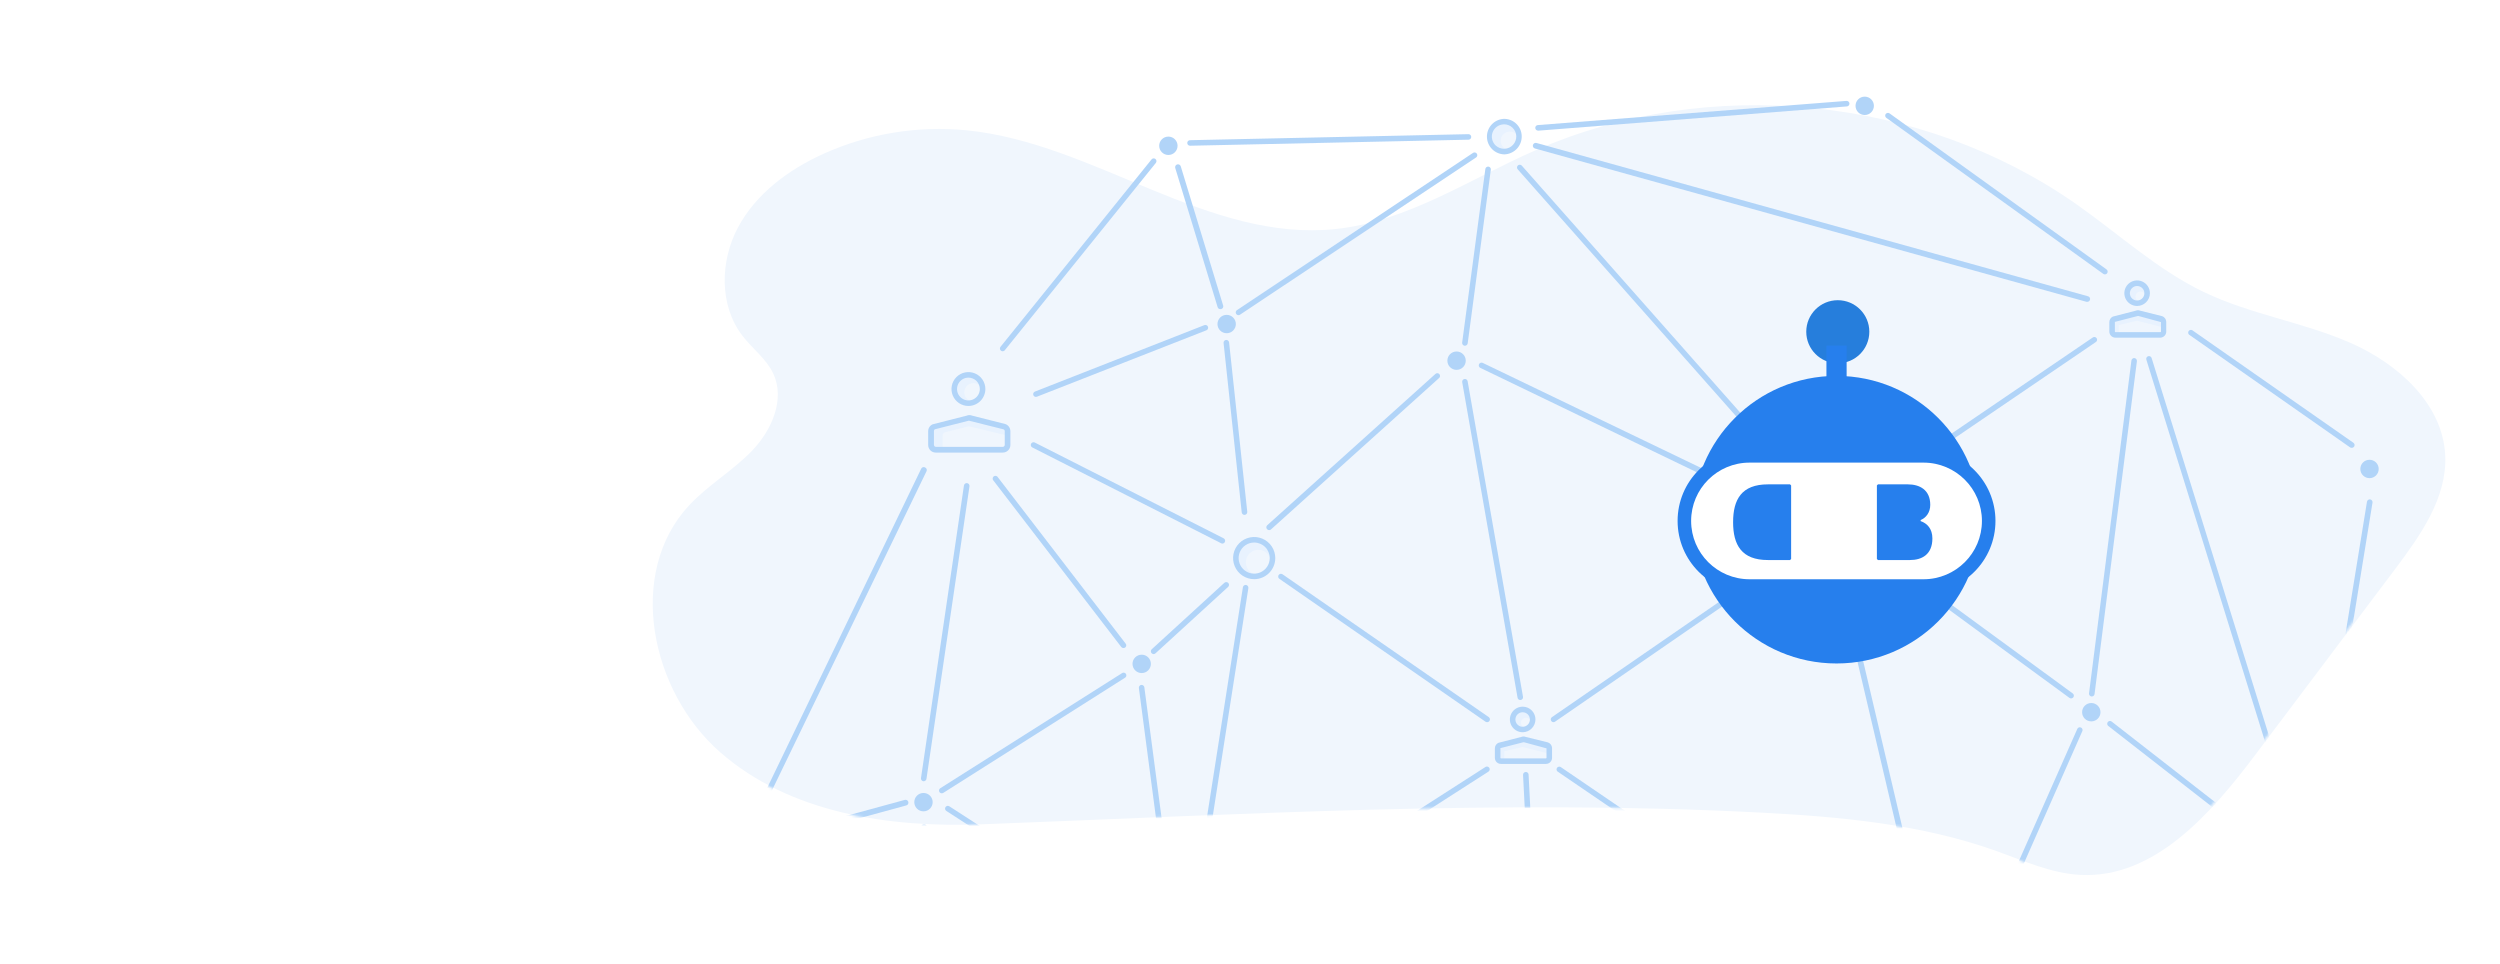 <?xml version="1.0" encoding="UTF-8"?>
<svg width="991px" height="382px" viewBox="0 0 991 382" version="1.1" xmlns="http://www.w3.org/2000/svg" xmlns:xlink="http://www.w3.org/1999/xlink">
    <!-- Generator: Sketch 55.2 (78181) - https://sketchapp.com -->
    <title>Group 2</title>
    <desc>Created with Sketch.</desc>
    <defs>
        <path d="M35.75,240.71 C35.89,262.25 45.99,284.78 62.5,299.21 C90.14,323.36 129.41,329.15 166.09,327.76 C268.68,323.88 371.53,317.76 474.91,323.11 C506.54,324.75 538.53,327.67 568.35,338.33 C579.28,342.24 590.11,347.22 601.7,347.81 C631.03,349.3 653.58,323.4 671.24,299.93 L715.81,240.71 L768,240.5 L769,0.5 L1,0.5 L0,240.5 L35.75,240.71 Z" id="path-1"></path>
    </defs>
    <g id="Page-1" stroke="none" stroke-width="1" fill="none" fill-rule="evenodd">
        <g id="Group-2" transform="translate(0, -1)">
            <g id="Splash">
                <rect id="Rectangle" fill="#FFFFFF" fill-rule="nonzero" x="0" y="1" width="991" height="382"></rect>
                <g id="Group" transform="translate(222, 0)">
                    <path d="M167.09,327.761 C130.41,329.151 91.14,323.361 63.5,299.211 C35.86,275.061 26.16,228.211 51.16,201.321 C58.73,193.191 68.63,187.531 76.29,179.481 C83.95,171.431 89.23,159.331 84.59,149.231 C81.87,143.311 76.3,139.281 72.32,134.121 C63.07,122.121 63.4,104.571 70.51,91.211 C77.62,77.851 90.46,68.321 104.23,62.051 C122.096,53.965 141.775,50.727 161.29,52.661 C212,57.771 256.94,97.191 307.57,91.771 C335.86,88.771 360.5,72.031 386.57,60.621 C455.38,30.471 539.65,38.881 601.15,82.001 C617.88,93.741 633.15,107.891 651.54,116.741 C669.93,125.591 690.86,128.681 709.68,136.901 C728.5,145.121 746.37,161.081 747.29,181.591 C748.03,198.341 737.46,213.241 727.38,226.641 L672.24,299.891 C654.58,323.401 632,349.301 602.7,347.811 C591.11,347.221 580.28,342.241 569.35,338.331 C539.52,327.671 507.54,324.751 475.91,323.111 C372.53,317.751 269.68,323.881 167.09,327.761 Z" id="Path" fill="#F0F6FD" fill-rule="nonzero"></path>
                    <g id="Clipped">
                        <mask id="mask-2" fill="white">
                            <use xlink:href="#path-1"></use>
                        </mask>
                        <g id="Path"></g>
                        <g id="Group" mask="url(#mask-2)" fill-rule="nonzero">
                            <g transform="translate(71, 39)">
                                <path d="M303.21,22.095 C306.494,22.095 309.157,19.432 309.157,16.148 C309.157,12.864 306.494,10.201 303.21,10.201 C299.926,10.201 297.263,12.864 297.263,16.148 C297.263,19.432 299.926,22.095 303.21,22.095 Z" id="Path" fill="#E8F2FE"></path>
                                <path d="M622.84,314.645 C626.125,314.645 628.787,311.983 628.787,308.699 C628.787,305.414 626.125,302.752 622.84,302.752 C619.556,302.752 616.894,305.414 616.894,308.699 C616.894,311.983 619.556,314.645 622.84,314.645 Z" id="Path" fill="#256FC7"></path>
                                <path d="M204.157,190.49 C208.168,190.49 211.42,187.238 211.42,183.226 C211.42,179.215 208.168,175.963 204.157,175.963 C200.145,175.963 196.893,179.215 196.893,183.226 C196.893,187.238 200.145,190.49 204.157,190.49 Z" id="Path" fill="#E8F2FE"></path>
                                <path d="M90.884,121.829 C93.986,121.829 96.501,119.314 96.501,116.211 C96.501,113.109 93.986,110.594 90.884,110.594 C87.781,110.594 85.266,113.109 85.266,116.211 C85.266,119.314 87.781,121.829 90.884,121.829 Z" id="Path" fill="#E8F2FE"></path>
                                <path d="M91.981,127.818 C91.488,127.62 90.938,127.62 90.445,127.818 L77.279,131.176 C76.94,131.321 76.652,131.563 76.449,131.871 C76.246,132.18 76.138,132.54 76.138,132.909 L76.138,138.417 C76.144,138.919 76.347,139.399 76.705,139.753 C77.062,140.106 77.544,140.304 78.047,140.304 L104.467,140.304 C104.97,140.304 105.452,140.106 105.809,139.753 C106.167,139.399 106.37,138.919 106.376,138.417 L106.376,132.909 C106.371,132.542 106.26,132.183 106.058,131.876 C105.856,131.569 105.571,131.326 105.235,131.176 L91.981,127.818 Z" id="Path" fill="#E8F2FE"></path>
                                <path d="M554.157,82.197 C556.35,82.197 558.129,80.419 558.129,78.226 C558.129,76.032 556.35,74.254 554.157,74.254 C551.963,74.254 550.185,76.032 550.185,78.226 C550.185,80.419 551.963,82.197 554.157,82.197 Z" id="Path" fill="#E8F2FE"></path>
                                <path d="M555.013,86.191 C554.674,86.059 554.298,86.059 553.959,86.191 L545.006,88.385 C544.781,88.49 544.591,88.658 544.459,88.868 C544.327,89.078 544.258,89.322 544.26,89.57 L544.26,93.323 C544.257,93.494 544.289,93.665 544.352,93.825 C544.416,93.984 544.511,94.13 544.632,94.252 C544.752,94.375 544.896,94.472 545.054,94.539 C545.213,94.605 545.383,94.639 545.555,94.639 L563.417,94.639 C563.589,94.639 563.759,94.605 563.918,94.539 C564.076,94.472 564.22,94.375 564.34,94.252 C564.461,94.13 564.556,93.984 564.619,93.825 C564.683,93.665 564.715,93.494 564.712,93.323 L564.712,89.68 C564.715,89.429 564.644,89.182 564.507,88.971 C564.37,88.76 564.174,88.595 563.944,88.495 L555.013,86.191 Z" id="Path" fill="#E8F2FE"></path>
                                <path d="M310.583,251.164 C312.777,251.164 314.555,249.386 314.555,247.192 C314.555,244.999 312.777,243.221 310.583,243.221 C308.39,243.221 306.611,244.999 306.611,247.192 C306.611,249.386 308.39,251.164 310.583,251.164 Z" id="Path" fill="#E8F2FE"></path>
                                <path d="M311.439,255.158 C311.1,255.026 310.724,255.026 310.386,255.158 L301.433,257.462 C301.208,257.567 301.018,257.735 300.885,257.945 C300.753,258.155 300.684,258.399 300.686,258.647 L300.686,262.399 C300.684,262.571 300.715,262.742 300.779,262.901 C300.842,263.061 300.937,263.206 301.058,263.329 C301.178,263.451 301.322,263.549 301.481,263.615 C301.639,263.682 301.809,263.716 301.981,263.716 L319.843,263.716 C320.015,263.716 320.185,263.682 320.344,263.615 C320.502,263.549 320.646,263.451 320.767,263.329 C320.887,263.206 320.982,263.061 321.046,262.901 C321.109,262.742 321.141,262.571 321.138,262.399 L321.138,258.647 C321.141,258.395 321.07,258.149 320.933,257.938 C320.797,257.727 320.601,257.561 320.37,257.462 L311.439,255.158 Z" id="Path" fill="#E8F2FE"></path>
                                <path d="M305.514,21.457 C307.526,21.457 309.157,19.826 309.157,17.814 C309.157,15.803 307.526,14.172 305.514,14.172 C303.502,14.172 301.871,15.803 301.871,17.814 C301.871,19.826 303.502,21.457 305.514,21.457 Z" id="Path" fill="#F0F6FD"></path>
                                <path d="M624.486,314.668 C626.497,314.668 628.128,313.037 628.128,311.025 C628.128,309.014 626.497,307.383 624.486,307.383 C622.474,307.383 620.843,309.014 620.843,311.025 C620.843,313.037 622.474,314.668 624.486,314.668 Z" id="Path" fill="#267EDC"></path>
                                <path d="M205.802,189.852 C208.541,189.852 210.762,187.632 210.762,184.893 C210.762,182.154 208.541,179.934 205.802,179.934 C203.063,179.934 200.843,182.154 200.843,184.893 C200.843,187.632 203.063,189.852 205.802,189.852 Z" id="Path" fill="#F0F6FD"></path>
                                <path d="M92.881,121.168 C94.892,121.168 96.523,119.537 96.523,117.525 C96.523,115.514 94.892,113.883 92.881,113.883 C90.869,113.883 89.238,115.514 89.238,117.525 C89.238,119.537 90.869,121.168 92.881,121.168 Z" id="Path" fill="#F0F6FD"></path>
                                <path d="M91.059,130.977 L81.514,133.368 C81.26,133.482 81.044,133.667 80.892,133.901 C80.74,134.134 80.659,134.407 80.658,134.685 L80.658,138.854 C80.655,139.045 80.691,139.235 80.762,139.412 C80.834,139.589 80.941,139.75 81.076,139.885 C81.211,140.02 81.372,140.127 81.549,140.198 C81.726,140.27 81.915,140.306 82.106,140.303 L104.972,140.303 C105.356,140.303 105.724,140.15 105.996,139.878 C106.267,139.607 106.42,139.238 106.42,138.854 L106.42,134.685 L91.059,130.977 Z" id="Path" fill="#F0F6FD"></path>
                                <path d="M555.473,81.516 C556.564,81.516 557.448,80.632 557.448,79.541 C557.448,78.451 556.564,77.566 555.473,77.566 C554.382,77.566 553.498,78.451 553.498,79.541 C553.498,80.632 554.382,81.516 555.473,81.516 Z" id="Path" fill="#F0F6FD"></path>
                                <path d="M554.091,89.131 L546.893,90.821 L546.893,93.893 C546.931,94.149 547.066,94.38 547.271,94.54 C547.475,94.699 547.732,94.774 547.99,94.748 L563.351,94.748 C563.609,94.774 563.866,94.699 564.07,94.54 C564.275,94.38 564.41,94.149 564.448,93.893 L563.636,91.545 L554.091,89.131 Z" id="Path" fill="#F0F6FD"></path>
                                <path d="M311.899,250.483 C312.99,250.483 313.874,249.599 313.874,248.508 C313.874,247.417 312.99,246.533 311.899,246.533 C310.809,246.533 309.925,247.417 309.925,248.508 C309.925,249.599 310.809,250.483 311.899,250.483 Z" id="Path" fill="#F0F6FD"></path>
                                <path d="M310.517,258.096 L303.32,259.785 L303.32,262.857 C303.358,263.114 303.493,263.345 303.697,263.505 C303.901,263.664 304.159,263.739 304.417,263.713 L319.777,263.713 C320.035,263.739 320.293,263.664 320.497,263.505 C320.701,263.345 320.836,263.114 320.874,262.857 L320.063,260.51 L310.517,258.096 Z" id="Path" fill="#F0F6FD"></path>
                                <path d="M303.21,23.192 C301.408,23.127 299.699,22.373 298.436,21.086 C297.173,19.799 296.451,18.076 296.42,16.273 C296.39,14.47 297.051,12.724 298.27,11.394 C299.488,10.064 301.17,9.252 302.969,9.126 C303.894,9.085 304.817,9.231 305.684,9.556 C306.551,9.88 307.344,10.375 308.016,11.013 C308.69,11.645 309.231,12.406 309.608,13.25 C309.984,14.094 310.189,15.004 310.21,15.928 C310.258,17.79 309.571,19.595 308.298,20.954 C307.025,22.314 305.268,23.117 303.408,23.192 L303.21,23.192 Z M303.21,11.298 L303.056,11.298 C302.098,11.33 301.171,11.645 300.392,12.203 C299.613,12.761 299.016,13.537 298.678,14.434 C298.34,15.332 298.275,16.308 298.492,17.242 C298.709,18.176 299.198,19.024 299.897,19.681 C300.839,20.547 302.083,21.012 303.364,20.975 C304,20.955 304.627,20.809 305.207,20.545 C305.787,20.281 306.309,19.906 306.743,19.439 C307.616,18.499 308.088,17.255 308.06,15.972 C308.014,14.715 307.484,13.523 306.58,12.648 C305.676,11.773 304.468,11.281 303.21,11.276 L303.21,11.298 Z" id="Shape" fill="#B1D4F8"></path>
                                <path d="M622.84,315.744 C621.038,315.68 619.329,314.926 618.066,313.639 C616.803,312.352 616.082,310.629 616.051,308.826 C616.02,307.023 616.681,305.276 617.9,303.947 C619.118,302.617 620.8,301.805 622.599,301.679 C623.524,301.638 624.447,301.784 625.314,302.108 C626.182,302.433 626.975,302.928 627.646,303.566 C628.318,304.2 628.858,304.96 629.234,305.804 C629.611,306.648 629.817,307.557 629.84,308.481 C629.888,310.343 629.201,312.148 627.928,313.507 C626.655,314.866 624.898,315.67 623.038,315.744 L622.84,315.744 Z M622.84,303.873 L622.665,303.873 C621.316,303.896 620.032,304.451 619.091,305.416 C618.15,306.382 617.628,307.68 617.64,309.029 C617.651,310.377 618.195,311.666 619.153,312.616 C620.11,313.565 621.404,314.098 622.752,314.098 C624.101,314.098 625.395,313.565 626.352,312.616 C627.31,311.666 627.854,310.377 627.865,309.029 C627.877,307.68 627.355,306.382 626.414,305.416 C625.473,304.451 624.188,303.896 622.84,303.873 L622.84,303.873 Z" id="Shape" fill="#2665B0"></path>
                                <path d="M204.157,191.586 C202.503,191.586 200.887,191.096 199.512,190.177 C198.137,189.259 197.066,187.953 196.433,186.425 C195.8,184.897 195.634,183.216 195.957,181.595 C196.28,179.973 197.076,178.483 198.245,177.314 C199.414,176.145 200.904,175.348 202.526,175.026 C204.148,174.703 205.829,174.869 207.356,175.502 C208.884,176.134 210.19,177.206 211.108,178.581 C212.027,179.956 212.517,181.572 212.517,183.226 C212.517,185.443 211.637,187.57 210.069,189.137 C208.501,190.705 206.374,191.586 204.157,191.586 L204.157,191.586 Z M204.157,177.06 C202.937,177.06 201.745,177.421 200.731,178.099 C199.717,178.776 198.927,179.739 198.46,180.866 C197.993,181.993 197.871,183.233 198.109,184.429 C198.347,185.625 198.934,186.724 199.797,187.586 C200.659,188.448 201.758,189.035 202.954,189.273 C204.15,189.511 205.39,189.389 206.517,188.923 C207.643,188.456 208.606,187.665 209.284,186.651 C209.961,185.637 210.323,184.445 210.323,183.226 C210.323,181.59 209.673,180.022 208.517,178.866 C207.361,177.709 205.792,177.06 204.157,177.06 L204.157,177.06 Z" id="Shape" fill="#B1D4F8"></path>
                                <path d="M90.884,122.926 C89.556,122.926 88.258,122.532 87.153,121.794 C86.049,121.056 85.189,120.007 84.68,118.78 C84.172,117.553 84.039,116.203 84.298,114.901 C84.557,113.598 85.197,112.402 86.136,111.463 C87.075,110.524 88.271,109.884 89.574,109.625 C90.876,109.366 92.227,109.499 93.454,110.007 C94.681,110.515 95.729,111.376 96.467,112.48 C97.205,113.585 97.599,114.883 97.599,116.211 C97.593,117.99 96.884,119.694 95.626,120.952 C94.368,122.21 92.663,122.92 90.884,122.926 L90.884,122.926 Z M90.884,111.69 C89.99,111.69 89.116,111.956 88.373,112.452 C87.629,112.949 87.05,113.655 86.708,114.481 C86.366,115.307 86.276,116.216 86.45,117.093 C86.625,117.97 87.055,118.775 87.688,119.407 C88.32,120.039 89.125,120.47 90.002,120.644 C90.879,120.819 91.788,120.729 92.614,120.387 C93.44,120.045 94.146,119.466 94.642,118.722 C95.139,117.979 95.404,117.105 95.404,116.211 C95.404,115.012 94.928,113.862 94.08,113.014 C93.233,112.167 92.083,111.69 90.884,111.69 L90.884,111.69 Z" id="Shape" fill="#B1D4F8"></path>
                                <path d="M104.467,141.402 L77.937,141.402 C77.544,141.405 77.153,141.33 76.789,141.182 C76.424,141.033 76.092,140.814 75.813,140.536 C75.534,140.259 75.312,139.929 75.16,139.565 C75.009,139.202 74.931,138.812 74.931,138.418 L74.931,132.91 C74.929,132.33 75.099,131.762 75.419,131.277 C75.739,130.793 76.196,130.415 76.731,130.189 L90.182,126.766 C90.529,126.619 90.902,126.543 91.279,126.543 C91.656,126.543 92.029,126.619 92.376,126.766 L105.542,130.102 C106.116,130.311 106.611,130.689 106.964,131.187 C107.317,131.685 107.51,132.278 107.517,132.888 L107.517,138.396 C107.517,138.795 107.438,139.189 107.284,139.557 C107.131,139.925 106.905,140.258 106.621,140.538 C106.338,140.817 106.001,141.038 105.631,141.186 C105.261,141.335 104.866,141.408 104.467,141.402 L104.467,141.402 Z M91.301,128.763 C91.2,128.74 91.095,128.74 90.994,128.763 L77.521,132.186 C77.425,132.268 77.349,132.369 77.296,132.482 C77.243,132.596 77.215,132.719 77.213,132.844 L77.213,138.352 C77.219,138.564 77.307,138.765 77.459,138.912 C77.61,139.06 77.814,139.142 78.025,139.142 L104.467,139.142 C104.679,139.142 104.882,139.06 105.034,138.912 C105.185,138.765 105.273,138.564 105.279,138.352 L105.279,132.91 C105.276,132.756 105.228,132.606 105.143,132.478 C105.057,132.35 104.937,132.249 104.796,132.186 L91.63,128.895 L91.455,128.895 C91.409,128.845 91.357,128.801 91.301,128.763 L91.301,128.763 Z" id="Shape" fill="#B1D4F8"></path>
                                <path d="M554.157,83.294 C553.154,83.294 552.174,82.997 551.341,82.44 C550.507,81.883 549.857,81.091 549.474,80.165 C549.09,79.239 548.99,78.22 549.185,77.236 C549.381,76.253 549.864,75.35 550.573,74.641 C551.281,73.932 552.185,73.449 553.168,73.254 C554.151,73.058 555.17,73.158 556.097,73.542 C557.023,73.926 557.815,74.575 558.372,75.409 C558.929,76.243 559.226,77.223 559.226,78.225 C559.22,79.568 558.684,80.854 557.735,81.803 C556.785,82.753 555.499,83.288 554.157,83.294 L554.157,83.294 Z M554.157,75.373 C553.587,75.373 553.031,75.542 552.558,75.859 C552.084,76.175 551.716,76.626 551.499,77.152 C551.282,77.679 551.226,78.258 551.339,78.816 C551.452,79.374 551.728,79.886 552.132,80.288 C552.536,80.689 553.051,80.961 553.61,81.069 C554.169,81.178 554.747,81.118 555.272,80.897 C555.797,80.676 556.244,80.304 556.558,79.828 C556.871,79.353 557.036,78.795 557.031,78.225 C557.026,77.467 556.72,76.741 556.182,76.207 C555.643,75.672 554.915,75.373 554.157,75.373 L554.157,75.373 Z" id="Shape" fill="#B1D4F8"></path>
                                <path d="M563.417,95.847 L545.533,95.847 C545.217,95.847 544.904,95.785 544.612,95.663 C544.321,95.541 544.056,95.363 543.834,95.139 C543.611,94.914 543.436,94.648 543.317,94.355 C543.198,94.063 543.138,93.749 543.141,93.433 L543.141,89.681 C543.141,89.219 543.273,88.767 543.522,88.378 C543.771,87.989 544.126,87.68 544.545,87.487 L553.674,85.139 C554.202,84.925 554.792,84.925 555.32,85.139 L564.097,87.333 C564.552,87.498 564.947,87.795 565.232,88.186 C565.518,88.577 565.68,89.044 565.699,89.527 L565.699,93.28 C565.72,93.599 565.677,93.918 565.573,94.221 C565.469,94.523 565.307,94.801 565.094,95.04 C564.882,95.279 564.624,95.473 564.337,95.612 C564.049,95.75 563.736,95.83 563.417,95.847 L563.417,95.847 Z M545.335,89.549 C545.335,89.549 545.335,89.549 545.335,89.681 L545.335,93.433 C545.335,93.488 545.355,93.541 545.392,93.581 C545.428,93.622 545.478,93.647 545.533,93.653 L563.395,93.653 C563.451,93.648 563.504,93.623 563.544,93.583 C563.585,93.543 563.609,93.49 563.614,93.433 L563.614,89.681 L554.705,87.267 L554.53,87.267 L554.398,87.267 L545.269,89.615 L545.335,89.549 Z" id="Shape" fill="#B1D4F8"></path>
                                <path d="M310.583,252.261 C309.581,252.261 308.601,251.964 307.767,251.407 C306.933,250.85 306.284,250.058 305.9,249.132 C305.516,248.206 305.416,247.186 305.612,246.203 C305.807,245.22 306.29,244.317 306.999,243.608 C307.708,242.899 308.611,242.416 309.594,242.22 C310.577,242.025 311.597,242.125 312.523,242.509 C313.449,242.893 314.241,243.542 314.798,244.376 C315.355,245.209 315.652,246.189 315.652,247.192 C315.646,248.535 315.11,249.821 314.161,250.77 C313.212,251.719 311.926,252.255 310.583,252.261 Z M310.583,244.339 C310.014,244.339 309.457,244.509 308.984,244.825 C308.511,245.142 308.142,245.592 307.925,246.119 C307.708,246.646 307.653,247.225 307.765,247.783 C307.878,248.341 308.154,248.853 308.558,249.254 C308.963,249.656 309.477,249.928 310.036,250.036 C310.595,250.144 311.174,250.084 311.698,249.863 C312.223,249.642 312.671,249.271 312.984,248.795 C313.297,248.319 313.462,247.761 313.458,247.192 C313.452,246.433 313.147,245.708 312.608,245.174 C312.07,244.639 311.342,244.339 310.583,244.339 L310.583,244.339 Z" id="Shape" fill="#B1D4F8"></path>
                                <path d="M319.843,264.812 L301.959,264.812 C301.643,264.812 301.331,264.749 301.039,264.628 C300.747,264.506 300.483,264.328 300.26,264.104 C300.038,263.879 299.862,263.613 299.743,263.32 C299.624,263.028 299.565,262.714 299.567,262.398 L299.567,258.646 C299.567,258.184 299.699,257.732 299.948,257.343 C300.197,256.954 300.552,256.645 300.972,256.451 L310.1,254.103 C310.628,253.89 311.218,253.89 311.746,254.103 L320.633,256.298 C321.088,256.463 321.483,256.76 321.769,257.151 C322.054,257.542 322.216,258.009 322.235,258.492 L322.235,262.245 C322.256,262.572 322.21,262.901 322.099,263.21 C321.989,263.52 321.816,263.803 321.592,264.044 C321.369,264.284 321.098,264.476 320.797,264.608 C320.496,264.74 320.172,264.81 319.843,264.812 Z M301.762,258.514 C301.762,258.514 301.762,258.514 301.762,258.646 L301.762,262.398 C301.762,262.453 301.782,262.505 301.818,262.546 C301.855,262.587 301.905,262.612 301.959,262.618 L319.821,262.618 C319.878,262.613 319.931,262.588 319.971,262.548 C320.011,262.508 320.036,262.455 320.041,262.398 L320.041,258.646 L311.132,256.232 L310.956,256.232 L310.825,256.232 L301.696,258.58 L301.762,258.514 Z" id="Shape" fill="#B1D4F8"></path>
                                <path d="M159.567,228.803 C161.579,228.803 163.21,227.172 163.21,225.16 C163.21,223.148 161.579,221.518 159.567,221.518 C157.556,221.518 155.925,223.148 155.925,225.16 C155.925,227.172 157.556,228.803 159.567,228.803 Z" id="Path" fill="#B1D4F8"></path>
                                <path d="M193.251,94.092 C195.263,94.092 196.893,92.461 196.893,90.449 C196.893,88.438 195.263,86.807 193.251,86.807 C191.239,86.807 189.608,88.438 189.608,90.449 C189.608,92.461 191.239,94.092 193.251,94.092 Z" id="Path" fill="#B1D4F8"></path>
                                <path d="M284.382,108.617 C286.394,108.617 288.025,106.986 288.025,104.975 C288.025,102.963 286.394,101.332 284.382,101.332 C282.371,101.332 280.74,102.963 280.74,104.975 C280.74,106.986 282.371,108.617 284.382,108.617 Z" id="Path" fill="#B1D4F8"></path>
                                <path d="M446.172,7.59 C448.184,7.59 449.815,5.959 449.815,3.947 C449.815,1.935 448.184,0.305 446.172,0.305 C444.161,0.305 442.53,1.935 442.53,3.947 C442.53,5.959 444.161,7.59 446.172,7.59 Z" id="Path" fill="#B1D4F8"></path>
                                <path d="M170.144,23.434 C172.156,23.434 173.787,21.803 173.787,19.791 C173.787,17.779 172.156,16.148 170.144,16.148 C168.132,16.148 166.501,17.779 166.501,19.791 C166.501,21.803 168.132,23.434 170.144,23.434 Z" id="Path" fill="#B1D4F8"></path>
                                <path d="M73.066,283.617 C75.078,283.617 76.709,281.986 76.709,279.975 C76.709,277.963 75.078,276.332 73.066,276.332 C71.054,276.332 69.423,277.963 69.423,279.975 C69.423,281.986 71.054,283.617 73.066,283.617 Z" id="Path" fill="#B1D4F8"></path>
                                <path d="M3.724,300.801 C5.736,300.801 7.367,299.17 7.367,297.158 C7.367,295.146 5.736,293.516 3.724,293.516 C1.712,293.516 0.082,295.146 0.082,297.158 C0.082,299.17 1.712,300.801 3.724,300.801 Z" id="Path" fill="#B1D4F8"></path>
                                <path d="M535.988,247.959 C537.999,247.959 539.63,246.328 539.63,244.316 C539.63,242.305 537.999,240.674 535.988,240.674 C533.976,240.674 532.345,242.305 532.345,244.316 C532.345,246.328 533.976,247.959 535.988,247.959 Z" id="Path" fill="#B1D4F8"></path>
                                <path d="M434.301,174.668 C436.313,174.668 437.943,173.037 437.943,171.025 C437.943,169.014 436.313,167.383 434.301,167.383 C432.289,167.383 430.658,169.014 430.658,171.025 C430.658,173.037 432.289,174.668 434.301,174.668 Z" id="Path" fill="#B1D4F8"></path>
                                <path d="M646.276,151.539 C648.288,151.539 649.919,149.908 649.919,147.897 C649.919,145.885 648.288,144.254 646.276,144.254 C644.264,144.254 642.633,145.885 642.633,147.897 C642.633,149.908 644.264,151.539 646.276,151.539 Z" id="Path" fill="#B1D4F8"></path>
                                <path d="M617.398,293.799 C617.163,293.799 616.936,293.72 616.749,293.577 C616.563,293.435 616.429,293.235 616.367,293.009 L557.843,104.667 C557.785,104.527 557.756,104.376 557.76,104.224 C557.763,104.072 557.798,103.922 557.862,103.784 C557.926,103.646 558.019,103.523 558.133,103.423 C558.247,103.323 558.381,103.247 558.526,103.201 C558.671,103.156 558.824,103.14 558.975,103.157 C559.127,103.173 559.273,103.221 559.405,103.297 C559.536,103.373 559.651,103.475 559.741,103.598 C559.831,103.721 559.895,103.861 559.928,104.009 L618.451,292.373 C618.495,292.51 618.511,292.654 618.498,292.797 C618.485,292.94 618.444,293.079 618.376,293.206 C618.309,293.333 618.217,293.445 618.105,293.535 C617.994,293.626 617.865,293.693 617.727,293.733 C617.623,293.776 617.511,293.799 617.398,293.799 Z" id="Path" fill="#B1D4F8"></path>
                                <path d="M60.119,401.345 L59.987,401.345 C59.7,401.311 59.437,401.166 59.256,400.94 C59.075,400.714 58.991,400.426 59.022,400.138 L72.188,289.652 C72.204,289.51 72.249,289.373 72.318,289.249 C72.388,289.124 72.482,289.015 72.594,288.927 C72.706,288.84 72.835,288.775 72.972,288.737 C73.11,288.699 73.254,288.69 73.395,288.708 C73.683,288.741 73.945,288.887 74.126,289.113 C74.307,289.339 74.391,289.627 74.36,289.915 L61.326,400.379 C61.288,400.664 61.141,400.924 60.916,401.104 C60.691,401.283 60.406,401.37 60.119,401.345 L60.119,401.345 Z" id="Path" fill="#B1D4F8"></path>
                                <path d="M73.175,271.681 L73,271.681 C72.857,271.659 72.72,271.61 72.596,271.535 C72.473,271.461 72.365,271.363 72.28,271.247 C72.194,271.13 72.132,270.998 72.098,270.858 C72.063,270.718 72.056,270.573 72.078,270.43 L89.106,154.458 C89.147,154.167 89.302,153.904 89.536,153.727 C89.653,153.64 89.785,153.576 89.926,153.539 C90.067,153.504 90.213,153.494 90.357,153.515 C90.501,153.535 90.64,153.583 90.765,153.657 C90.891,153.731 91,153.828 91.088,153.945 C91.176,154.061 91.24,154.193 91.276,154.334 C91.313,154.475 91.321,154.621 91.301,154.765 L74.251,270.737 C74.214,270.997 74.085,271.235 73.888,271.408 C73.691,271.581 73.438,271.678 73.175,271.681 L73.175,271.681 Z" id="Path" fill="#B1D4F8"></path>
                                <path d="M152.326,218.885 C152.161,218.886 151.998,218.849 151.849,218.776 C151.701,218.704 151.571,218.599 151.47,218.468 L100.671,152.33 C100.514,152.099 100.451,151.817 100.495,151.541 C100.54,151.265 100.687,151.017 100.908,150.846 C101.129,150.675 101.407,150.595 101.685,150.622 C101.963,150.649 102.22,150.781 102.404,150.992 L153.204,217.129 C153.335,217.29 153.417,217.485 153.44,217.691 C153.463,217.898 153.426,218.106 153.334,218.292 C153.241,218.477 153.096,218.632 152.917,218.737 C152.739,218.843 152.533,218.894 152.326,218.885 Z" id="Path" fill="#B1D4F8"></path>
                                <path d="M172.119,331.17 C171.854,331.168 171.598,331.072 171.397,330.899 C171.196,330.726 171.063,330.488 171.022,330.226 L158.448,234.728 C158.411,234.44 158.489,234.149 158.666,233.918 C158.843,233.688 159.104,233.537 159.392,233.499 C159.679,233.467 159.967,233.548 160.196,233.724 C160.425,233.9 160.577,234.157 160.621,234.442 L173.216,329.941 C173.247,330.231 173.164,330.522 172.983,330.752 C172.803,330.981 172.54,331.131 172.251,331.17 L172.119,331.17 Z" id="Path" fill="#B1D4F8"></path>
                                <path d="M188.62,337.248 C188.434,337.25 188.249,337.204 188.084,337.116 C187.92,337.028 187.78,336.9 187.677,336.744 C187.6,336.621 187.549,336.485 187.525,336.343 C187.501,336.2 187.506,336.054 187.538,335.914 C187.571,335.773 187.631,335.64 187.715,335.523 C187.799,335.406 187.905,335.306 188.028,335.23 L295.881,265.998 C296.125,265.858 296.413,265.818 296.686,265.885 C296.959,265.952 297.195,266.121 297.347,266.357 C297.499,266.594 297.555,266.879 297.502,267.155 C297.45,267.431 297.294,267.677 297.066,267.841 L189.213,337.073 C189.034,337.181 188.83,337.241 188.62,337.248 L188.62,337.248 Z" id="Path" fill="#B1D4F8"></path>
                                <path d="M322.806,248.267 C322.628,248.265 322.453,248.22 322.296,248.136 C322.139,248.052 322.006,247.931 321.906,247.784 C321.823,247.666 321.765,247.534 321.735,247.393 C321.704,247.253 321.702,247.108 321.729,246.967 C321.756,246.825 321.81,246.691 321.89,246.571 C321.969,246.452 322.072,246.349 322.191,246.27 L423.768,176.226 C424.007,176.065 424.3,176.005 424.584,176.058 C424.867,176.111 425.118,176.274 425.282,176.511 C425.446,176.751 425.511,177.046 425.462,177.333 C425.413,177.619 425.254,177.876 425.019,178.047 L323.42,248.069 C323.242,248.199 323.026,248.268 322.806,248.267 L322.806,248.267 Z" id="Path" fill="#B1D4F8"></path>
                                <path d="M438.887,164.684 C438.709,164.684 438.533,164.64 438.376,164.556 C438.219,164.472 438.086,164.35 437.987,164.201 C437.904,164.082 437.846,163.947 437.815,163.805 C437.784,163.663 437.782,163.516 437.809,163.373 C437.835,163.231 437.89,163.094 437.97,162.973 C438.049,162.851 438.152,162.747 438.273,162.665 L536.47,95.847 C536.587,95.745 536.724,95.669 536.872,95.624 C537.021,95.579 537.177,95.565 537.331,95.585 C537.484,95.605 537.632,95.657 537.765,95.738 C537.897,95.819 538.01,95.927 538.098,96.055 C538.185,96.183 538.245,96.328 538.272,96.48 C538.299,96.633 538.294,96.79 538.256,96.94 C538.218,97.09 538.149,97.231 538.053,97.353 C537.957,97.475 537.836,97.575 537.699,97.646 L439.501,164.486 C439.323,164.616 439.108,164.685 438.887,164.684 L438.887,164.684 Z" id="Path" fill="#B1D4F8"></path>
                                <path d="M534.407,81.648 L534.122,81.648 L315.454,20.864 C315.163,20.786 314.916,20.595 314.765,20.334 C314.614,20.072 314.575,19.762 314.654,19.471 C314.732,19.18 314.923,18.932 315.184,18.782 C315.446,18.632 315.756,18.592 316.047,18.67 L534.715,79.454 C534.993,79.531 535.23,79.715 535.374,79.965 C535.52,80.216 535.557,80.513 535.483,80.792 C535.421,81.033 535.282,81.246 535.088,81.4 C534.894,81.555 534.655,81.642 534.407,81.648 L534.407,81.648 Z" id="Path" fill="#B1D4F8"></path>
                                <path d="M287.696,99.049 L287.542,99.049 C287.253,99.006 286.991,98.85 286.815,98.617 C286.639,98.383 286.561,98.089 286.599,97.799 L295.793,28.983 C295.837,28.698 295.989,28.441 296.218,28.265 C296.447,28.089 296.735,28.008 297.022,28.04 C297.167,28.059 297.306,28.106 297.432,28.18 C297.558,28.253 297.668,28.351 297.756,28.467 C297.844,28.584 297.908,28.716 297.944,28.858 C297.98,28.999 297.987,29.146 297.965,29.291 L288.793,98.106 C288.751,98.367 288.618,98.606 288.417,98.779 C288.217,98.952 287.961,99.047 287.696,99.049 Z" id="Path" fill="#B1D4F8"></path>
                                <path d="M422.1,169.466 C421.942,169.509 421.775,169.509 421.617,169.466 L293.796,107.827 C293.534,107.699 293.334,107.472 293.239,107.196 C293.145,106.921 293.163,106.619 293.291,106.357 C293.419,106.095 293.646,105.894 293.922,105.8 C294.198,105.705 294.5,105.724 294.762,105.852 L422.649,167.382 C422.94,167.443 423.194,167.617 423.357,167.866 C423.52,168.115 423.577,168.418 423.515,168.709 C423.454,169 423.28,169.255 423.031,169.418 C422.782,169.58 422.479,169.637 422.188,169.576 L422.1,169.466 Z" id="Path" fill="#B1D4F8"></path>
                                <path d="M527.978,238.853 C527.751,238.852 527.529,238.783 527.341,238.655 L443.649,177.389 C443.417,177.214 443.263,176.956 443.218,176.67 C443.173,176.383 443.241,176.09 443.407,175.853 C443.582,175.62 443.842,175.466 444.13,175.425 C444.418,175.384 444.711,175.459 444.943,175.634 L528.636,236.878 C528.82,237.016 528.956,237.209 529.025,237.429 C529.094,237.648 529.092,237.884 529.019,238.103 C528.946,238.321 528.806,238.511 528.619,238.646 C528.433,238.78 528.208,238.853 527.978,238.853 L527.978,238.853 Z" id="Path" fill="#B1D4F8"></path>
                                <path d="M210.103,172.145 C209.951,172.147 209.799,172.117 209.66,172.056 C209.52,171.996 209.394,171.906 209.291,171.794 C209.188,171.692 209.107,171.57 209.051,171.437 C208.995,171.303 208.967,171.159 208.967,171.015 C208.967,170.87 208.995,170.726 209.051,170.593 C209.107,170.459 209.188,170.338 209.291,170.236 L275.912,110.308 C276.014,110.19 276.14,110.095 276.282,110.029 C276.423,109.964 276.578,109.929 276.734,109.928 C276.89,109.927 277.044,109.959 277.187,110.022 C277.33,110.085 277.457,110.178 277.561,110.295 C277.665,110.411 277.743,110.548 277.789,110.697 C277.836,110.846 277.85,111.004 277.831,111.159 C277.812,111.313 277.76,111.463 277.679,111.596 C277.598,111.729 277.489,111.844 277.36,111.931 L210.827,171.859 C210.732,171.952 210.618,172.026 210.494,172.075 C210.37,172.124 210.237,172.147 210.103,172.145 L210.103,172.145 Z" id="Path" fill="#B1D4F8"></path>
                                <path d="M462.147,361.495 C461.929,361.502 461.714,361.44 461.533,361.32 L324.385,267.818 C324.183,267.642 324.053,267.397 324.019,267.131 C323.985,266.864 324.049,266.595 324.201,266.373 C324.352,266.151 324.58,265.993 324.84,265.927 C325.101,265.862 325.376,265.894 325.614,266.019 L462.762,359.498 C462.968,359.622 463.128,359.811 463.214,360.036 C463.301,360.261 463.309,360.508 463.239,360.738 C463.168,360.968 463.022,361.168 462.824,361.305 C462.626,361.443 462.388,361.51 462.147,361.495 L462.147,361.495 Z" id="Path" fill="#B1D4F8"></path>
                                <path d="M296.473,248.267 C296.246,248.266 296.025,248.197 295.837,248.069 L214.185,191.477 C214.058,191.398 213.949,191.295 213.864,191.173 C213.779,191.051 213.719,190.912 213.689,190.767 C213.659,190.621 213.659,190.47 213.689,190.325 C213.718,190.179 213.778,190.04 213.863,189.918 C213.948,189.796 214.056,189.692 214.183,189.613 C214.309,189.535 214.45,189.482 214.597,189.46 C214.745,189.437 214.895,189.445 215.039,189.482 C215.183,189.52 215.318,189.586 215.436,189.677 L297.153,246.27 C297.387,246.437 297.545,246.69 297.595,246.973 C297.644,247.256 297.58,247.547 297.417,247.784 C297.313,247.937 297.172,248.062 297.007,248.147 C296.842,248.231 296.658,248.272 296.473,248.267 L296.473,248.267 Z" id="Path" fill="#B1D4F8"></path>
                                <path d="M191.561,177.477 C191.384,177.475 191.211,177.43 191.056,177.345 L116.273,139.405 C116.133,139.347 116.007,139.261 115.903,139.152 C115.798,139.043 115.718,138.914 115.665,138.772 C115.613,138.631 115.59,138.48 115.599,138.33 C115.608,138.179 115.647,138.032 115.715,137.897 C115.783,137.762 115.878,137.643 115.995,137.547 C116.111,137.451 116.246,137.38 116.391,137.338 C116.536,137.296 116.688,137.285 116.837,137.304 C116.987,137.324 117.131,137.374 117.26,137.452 L192.066,175.392 C192.32,175.528 192.511,175.758 192.598,176.033 C192.684,176.308 192.658,176.606 192.526,176.863 C192.442,177.047 192.306,177.203 192.134,177.312 C191.963,177.421 191.764,177.479 191.561,177.477 L191.561,177.477 Z" id="Path" fill="#B1D4F8"></path>
                                <path d="M316.222,355.79 C315.942,355.79 315.673,355.684 315.469,355.492 C315.265,355.3 315.142,355.038 315.125,354.758 L310.736,269.178 C310.728,269.034 310.747,268.89 310.794,268.753 C310.841,268.617 310.915,268.491 311.011,268.383 C311.106,268.275 311.223,268.187 311.353,268.124 C311.483,268.061 311.624,268.024 311.768,268.015 C311.913,268.003 312.058,268.021 312.196,268.067 C312.334,268.113 312.461,268.186 312.57,268.282 C312.678,268.379 312.766,268.496 312.829,268.628 C312.891,268.759 312.925,268.902 312.931,269.047 L317.32,354.627 C317.328,354.771 317.309,354.915 317.262,355.052 C317.215,355.188 317.141,355.314 317.045,355.422 C316.95,355.53 316.833,355.618 316.703,355.682 C316.573,355.745 316.432,355.781 316.288,355.79 L316.222,355.79 Z" id="Path" fill="#B1D4F8"></path>
                                <path d="M475.006,355.417 C474.759,355.417 474.519,355.332 474.328,355.177 C474.136,355.021 474.003,354.803 473.953,354.562 L433.028,180.615 C432.964,180.324 433.018,180.019 433.179,179.768 C433.339,179.517 433.593,179.34 433.884,179.276 C434.175,179.212 434.479,179.266 434.731,179.427 C434.982,179.587 435.159,179.841 435.223,180.132 L476.147,354.057 C476.213,354.339 476.165,354.636 476.013,354.883 C475.861,355.129 475.617,355.306 475.335,355.373 L475.006,355.417 Z" id="Path" fill="#B1D4F8"></path>
                                <path d="M426.884,162.269 C426.732,162.27 426.581,162.239 426.441,162.179 C426.301,162.119 426.176,162.03 426.072,161.918 L308.652,29.159 C308.451,28.954 308.338,28.679 308.338,28.391 C308.338,28.104 308.451,27.828 308.652,27.623 C308.754,27.52 308.875,27.439 309.009,27.383 C309.143,27.328 309.286,27.299 309.431,27.299 C309.576,27.299 309.719,27.328 309.853,27.383 C309.987,27.439 310.108,27.52 310.21,27.623 L427.718,160.492 C427.92,160.701 428.033,160.98 428.033,161.271 C428.033,161.562 427.92,161.841 427.718,162.05 C427.477,162.225 427.18,162.303 426.884,162.269 L426.884,162.269 Z" id="Path" fill="#B1D4F8"></path>
                                <path d="M624.947,293.799 L624.771,293.799 C624.487,293.751 624.233,293.592 624.065,293.358 C623.896,293.124 623.827,292.833 623.871,292.548 L645.266,160.887 C645.313,160.596 645.473,160.335 645.712,160.162 C645.95,159.99 646.248,159.919 646.539,159.965 C646.83,160.012 647.091,160.172 647.263,160.411 C647.436,160.649 647.507,160.947 647.461,161.238 L626.066,292.899 C626.014,293.157 625.874,293.388 625.669,293.552 C625.465,293.717 625.209,293.804 624.947,293.799 Z" id="Path" fill="#B1D4F8"></path>
                                <path d="M639.166,139.513 C638.939,139.512 638.717,139.443 638.53,139.316 L574.74,94.661 C574.546,94.48 574.425,94.235 574.397,93.972 C574.37,93.708 574.439,93.444 574.591,93.227 C574.744,93.011 574.969,92.857 575.227,92.794 C575.484,92.73 575.755,92.762 575.99,92.883 L639.89,137.516 C640.081,137.649 640.224,137.839 640.3,138.059 C640.375,138.279 640.379,138.517 640.311,138.739 C640.243,138.961 640.106,139.156 639.92,139.295 C639.734,139.434 639.508,139.51 639.276,139.513 L639.166,139.513 Z" id="Path" fill="#B1D4F8"></path>
                                <path d="M541.385,70.765 C541.158,70.764 540.937,70.695 540.749,70.568 L454.752,8.731 C454.634,8.648 454.533,8.542 454.455,8.419 C454.377,8.297 454.325,8.16 454.3,8.018 C454.276,7.875 454.28,7.728 454.312,7.587 C454.345,7.446 454.405,7.312 454.489,7.195 C454.664,6.963 454.922,6.809 455.208,6.764 C455.495,6.718 455.788,6.787 456.025,6.953 L542.022,68.79 C542.255,68.958 542.414,69.21 542.463,69.493 C542.512,69.777 542.448,70.068 542.285,70.304 C542.182,70.446 542.047,70.562 541.89,70.642 C541.734,70.722 541.561,70.764 541.385,70.765 L541.385,70.765 Z" id="Path" fill="#B1D4F8"></path>
                                <path d="M48.818,406.019 C48.605,406.016 48.396,405.953 48.217,405.837 C48.038,405.72 47.897,405.555 47.809,405.36 L4.997,307.009 C4.92,306.875 4.872,306.727 4.856,306.574 C4.84,306.42 4.856,306.265 4.904,306.119 C4.952,305.972 5.031,305.838 5.134,305.723 C5.238,305.609 5.364,305.518 5.506,305.456 C5.647,305.394 5.799,305.363 5.953,305.363 C6.108,305.364 6.26,305.398 6.4,305.461 C6.541,305.525 6.666,305.618 6.768,305.733 C6.871,305.848 6.947,305.984 6.994,306.131 L49.827,404.482 C49.886,404.615 49.917,404.757 49.92,404.902 C49.922,405.047 49.897,405.19 49.844,405.325 C49.79,405.46 49.711,405.582 49.611,405.686 C49.51,405.79 49.39,405.873 49.257,405.931 C49.119,405.993 48.969,406.023 48.818,406.019 L48.818,406.019 Z" id="Path" fill="#B1D4F8"></path>
                                <path d="M5.984,288.467 C5.832,288.497 5.675,288.497 5.523,288.467 C5.392,288.406 5.273,288.319 5.175,288.212 C5.077,288.105 5.002,287.979 4.953,287.842 C4.904,287.705 4.882,287.56 4.89,287.415 C4.897,287.27 4.934,287.128 4.997,286.997 L72.188,147.743 C72.256,147.607 72.352,147.486 72.47,147.389 C72.588,147.293 72.725,147.222 72.873,147.183 C73.02,147.144 73.174,147.136 73.325,147.161 C73.475,147.185 73.619,147.242 73.746,147.326 C73.878,147.387 73.996,147.474 74.094,147.581 C74.192,147.689 74.268,147.814 74.317,147.951 C74.365,148.088 74.387,148.233 74.379,148.378 C74.372,148.523 74.335,148.665 74.273,148.796 L6.972,287.765 C6.899,287.97 6.766,288.147 6.589,288.272 C6.412,288.398 6.201,288.466 5.984,288.467 L5.984,288.467 Z" id="Path" fill="#B1D4F8"></path>
                                <path d="M13.182,295.664 C12.891,295.702 12.597,295.622 12.364,295.443 C12.132,295.264 11.98,295 11.942,294.709 C11.904,294.418 11.983,294.124 12.162,293.892 C12.341,293.659 12.605,293.507 12.896,293.469 L65.671,279.074 C65.815,279.036 65.965,279.025 66.113,279.045 C66.261,279.064 66.404,279.112 66.533,279.186 C66.663,279.261 66.776,279.36 66.867,279.478 C66.958,279.596 67.025,279.731 67.064,279.875 C67.103,280.019 67.113,280.17 67.094,280.318 C67.075,280.466 67.027,280.609 66.952,280.738 C66.878,280.867 66.779,280.981 66.66,281.072 C66.542,281.163 66.407,281.23 66.263,281.269 L13.467,295.664 L13.182,295.664 Z" id="Path" fill="#B1D4F8"></path>
                                <path d="M164.329,336.458 C164.119,336.454 163.915,336.393 163.736,336.282 L82.172,283.486 C82.043,283.412 81.93,283.313 81.84,283.194 C81.75,283.075 81.686,282.939 81.65,282.794 C81.615,282.649 81.609,282.499 81.634,282.352 C81.658,282.205 81.712,282.065 81.793,281.939 C81.873,281.814 81.979,281.707 82.102,281.623 C82.226,281.54 82.365,281.483 82.511,281.455 C82.658,281.427 82.808,281.429 82.953,281.462 C83.099,281.494 83.236,281.555 83.357,281.643 L164.921,334.439 C165.166,334.596 165.337,334.844 165.399,335.128 C165.461,335.412 165.407,335.708 165.251,335.953 C165.15,336.106 165.013,336.232 164.853,336.32 C164.692,336.408 164.512,336.455 164.329,336.458 L164.329,336.458 Z" id="Path" fill="#B1D4F8"></path>
                                <path d="M80.329,276.464 C80.142,276.466 79.958,276.42 79.793,276.332 C79.628,276.244 79.488,276.116 79.385,275.959 C79.309,275.837 79.257,275.701 79.233,275.558 C79.209,275.416 79.214,275.27 79.247,275.13 C79.279,274.989 79.339,274.856 79.423,274.739 C79.507,274.621 79.614,274.522 79.737,274.445 L151.711,228.869 C151.832,228.771 151.972,228.701 152.121,228.661 C152.271,228.622 152.427,228.614 152.58,228.64 C152.733,228.665 152.879,228.722 153.008,228.808 C153.137,228.894 153.246,229.006 153.329,229.137 C153.411,229.268 153.465,229.415 153.487,229.568 C153.509,229.721 153.498,229.877 153.455,230.026 C153.412,230.175 153.338,230.313 153.238,230.431 C153.138,230.549 153.014,230.645 152.874,230.712 L80.9,276.311 C80.728,276.415 80.53,276.468 80.329,276.464 Z" id="Path" fill="#B1D4F8"></path>
                                <path d="M164.329,221.297 C164.023,221.289 163.732,221.164 163.517,220.946 C163.414,220.844 163.333,220.723 163.277,220.589 C163.221,220.455 163.193,220.312 163.193,220.167 C163.193,220.022 163.221,219.879 163.277,219.745 C163.333,219.611 163.414,219.49 163.517,219.388 L192.307,193.056 C192.516,192.853 192.795,192.74 193.086,192.74 C193.377,192.74 193.656,192.853 193.865,193.056 C193.968,193.158 194.05,193.279 194.105,193.413 C194.161,193.547 194.19,193.69 194.19,193.835 C194.19,193.98 194.161,194.123 194.105,194.257 C194.05,194.391 193.968,194.512 193.865,194.614 L165.075,220.946 C164.875,221.147 164.611,221.271 164.329,221.297 L164.329,221.297 Z" id="Path" fill="#B1D4F8"></path>
                                <path d="M117.633,119.325 C117.416,119.327 117.203,119.263 117.023,119.142 C116.843,119.02 116.704,118.847 116.624,118.645 C116.57,118.511 116.544,118.368 116.546,118.224 C116.548,118.079 116.578,117.937 116.635,117.804 C116.692,117.672 116.775,117.552 116.878,117.452 C116.982,117.351 117.104,117.272 117.238,117.219 L184.407,90.886 C184.678,90.779 184.98,90.783 185.248,90.898 C185.515,91.013 185.726,91.23 185.834,91.501 C185.941,91.771 185.937,92.074 185.822,92.341 C185.707,92.609 185.49,92.819 185.219,92.927 L118.028,119.259 C117.901,119.302 117.767,119.325 117.633,119.325 Z" id="Path" fill="#B1D4F8"></path>
                                <path d="M200.317,166.11 C200.048,166.107 199.79,166.008 199.589,165.831 C199.387,165.654 199.256,165.41 199.219,165.144 L192.022,97.953 C192.007,97.809 192.02,97.663 192.062,97.524 C192.103,97.385 192.172,97.256 192.264,97.144 C192.356,97.031 192.469,96.939 192.597,96.87 C192.725,96.802 192.865,96.76 193.009,96.746 C193.299,96.722 193.588,96.811 193.813,96.995 C194.038,97.18 194.183,97.444 194.216,97.734 L201.414,164.881 C201.429,165.025 201.415,165.171 201.374,165.31 C201.332,165.449 201.264,165.578 201.172,165.69 C201.08,165.803 200.967,165.896 200.839,165.964 C200.711,166.032 200.571,166.074 200.426,166.088 L200.317,166.11 Z" id="Path" fill="#B1D4F8"></path>
                                <path d="M197.925,86.937 C197.692,86.934 197.467,86.857 197.281,86.718 C197.095,86.579 196.958,86.384 196.89,86.162 C196.821,85.94 196.825,85.702 196.901,85.482 C196.976,85.263 197.12,85.073 197.31,84.94 L290.987,22.554 C291.228,22.425 291.509,22.39 291.774,22.457 C292.039,22.524 292.27,22.687 292.421,22.915 C292.572,23.143 292.632,23.419 292.59,23.689 C292.548,23.959 292.407,24.204 292.194,24.375 L198.517,86.761 C198.344,86.881 198.136,86.943 197.925,86.937 Z" id="Path" fill="#B1D4F8"></path>
                                <path d="M104.467,101.245 C104.212,101.249 103.964,101.163 103.765,101.004 C103.542,100.82 103.401,100.555 103.372,100.267 C103.343,99.98 103.429,99.692 103.611,99.468 L163.473,25.189 C163.654,24.963 163.917,24.817 164.205,24.784 C164.493,24.752 164.782,24.834 165.009,25.013 C165.237,25.198 165.383,25.465 165.416,25.756 C165.448,26.048 165.366,26.34 165.185,26.571 L105.213,100.938 C105.011,101.13 104.745,101.239 104.467,101.245 L104.467,101.245 Z" id="Path" fill="#B1D4F8"></path>
                                <path d="M178.724,19.768 C178.433,19.768 178.154,19.652 177.948,19.447 C177.743,19.241 177.627,18.962 177.627,18.671 C177.627,18.38 177.743,18.101 177.948,17.895 C178.154,17.689 178.433,17.574 178.724,17.574 L289.078,15.182 C289.222,15.179 289.366,15.204 289.5,15.257 C289.634,15.309 289.757,15.388 289.861,15.488 C289.965,15.588 290.048,15.707 290.106,15.839 C290.163,15.971 290.195,16.113 290.197,16.257 C290.2,16.401 290.175,16.544 290.122,16.679 C290.07,16.813 289.992,16.936 289.892,17.039 C289.792,17.143 289.673,17.227 289.54,17.284 C289.408,17.342 289.266,17.373 289.122,17.376 L178.746,19.768 L178.724,19.768 Z" id="Path" fill="#B1D4F8"></path>
                                <path d="M316.661,13.777 C316.389,13.773 316.128,13.667 315.929,13.48 C315.73,13.294 315.608,13.04 315.586,12.768 C315.571,12.623 315.585,12.477 315.629,12.338 C315.672,12.199 315.743,12.07 315.837,11.959 C315.931,11.849 316.047,11.758 316.178,11.693 C316.308,11.629 316.45,11.591 316.595,11.583 L438.931,1.994 C439.075,1.982 439.22,1.999 439.357,2.044 C439.495,2.088 439.622,2.159 439.732,2.253 C439.842,2.347 439.933,2.461 439.999,2.59 C440.065,2.719 440.104,2.859 440.116,3.003 C440.127,3.147 440.11,3.292 440.066,3.43 C440.021,3.567 439.95,3.695 439.857,3.805 C439.763,3.915 439.648,4.005 439.52,4.071 C439.391,4.137 439.251,4.177 439.106,4.188 L316.749,13.799 L316.661,13.777 Z" id="Path" fill="#B1D4F8"></path>
                                <path d="M485.802,355.636 C485.658,355.669 485.508,355.669 485.363,355.636 C485.099,355.516 484.892,355.298 484.785,355.027 C484.679,354.757 484.681,354.456 484.793,354.188 L530.392,251.053 C530.438,250.906 530.515,250.77 530.617,250.655 C530.719,250.539 530.845,250.447 530.985,250.383 C531.125,250.319 531.278,250.285 531.432,250.285 C531.586,250.285 531.739,250.316 531.88,250.378 C532.021,250.44 532.147,250.531 532.251,250.645 C532.355,250.759 532.433,250.894 532.481,251.041 C532.529,251.187 532.546,251.342 532.53,251.496 C532.514,251.649 532.466,251.797 532.389,251.931 L486.812,355.066 C486.714,355.245 486.567,355.394 486.389,355.495 C486.21,355.596 486.007,355.645 485.802,355.636 Z" id="Path" fill="#B1D4F8"></path>
                                <path d="M536.185,238.085 L536.053,238.085 C535.764,238.047 535.501,237.897 535.32,237.667 C535.14,237.438 535.057,237.147 535.088,236.857 L551.896,104.91 C551.913,104.765 551.958,104.626 552.028,104.499 C552.099,104.372 552.195,104.26 552.309,104.17 C552.423,104.08 552.554,104.014 552.694,103.975 C552.835,103.935 552.981,103.926 553.125,103.944 C553.411,103.988 553.668,104.14 553.844,104.369 C554.02,104.598 554.101,104.886 554.069,105.173 L537.282,237.12 C537.245,237.386 537.114,237.629 536.913,237.806 C536.711,237.984 536.453,238.083 536.185,238.085 L536.185,238.085 Z" id="Path" fill="#B1D4F8"></path>
                                <path d="M179.909,329.458 L179.755,329.458 C179.611,329.44 179.473,329.392 179.348,329.319 C179.223,329.245 179.114,329.147 179.027,329.03 C178.941,328.913 178.88,328.78 178.847,328.639 C178.813,328.497 178.809,328.351 178.834,328.208 L199.68,194.791 C199.729,194.505 199.886,194.249 200.12,194.078 C200.353,193.906 200.644,193.831 200.931,193.869 C201.217,193.918 201.472,194.075 201.644,194.309 C201.816,194.542 201.891,194.833 201.853,195.12 L181.006,328.559 C180.955,328.812 180.818,329.041 180.618,329.205 C180.418,329.369 180.168,329.458 179.909,329.458 L179.909,329.458 Z" id="Path" fill="#B1D4F8"></path>
                                <path d="M608.16,300.471 C607.913,300.468 607.673,300.383 607.479,300.229 L542.702,249.759 C542.476,249.578 542.331,249.315 542.298,249.027 C542.265,248.74 542.347,248.45 542.526,248.223 C542.613,248.107 542.721,248.01 542.846,247.936 C542.971,247.863 543.109,247.816 543.252,247.798 C543.396,247.779 543.541,247.79 543.681,247.829 C543.82,247.868 543.95,247.935 544.062,248.026 L608.84,298.496 C609.066,298.677 609.211,298.94 609.244,299.228 C609.277,299.515 609.195,299.805 609.015,300.032 C608.917,300.166 608.788,300.276 608.639,300.352 C608.491,300.429 608.327,300.469 608.16,300.471 Z" id="Path" fill="#B1D4F8"></path>
                                <path d="M190.727,84.546 C190.492,84.547 190.264,84.473 190.074,84.335 C189.884,84.197 189.744,84.001 189.674,83.778 L172.865,28.59 C172.781,28.299 172.815,27.986 172.961,27.721 C173.107,27.455 173.353,27.259 173.644,27.174 C173.935,27.09 174.248,27.124 174.513,27.27 C174.778,27.417 174.975,27.662 175.059,27.953 L191.868,83.141 C191.95,83.421 191.917,83.721 191.777,83.976 C191.637,84.231 191.401,84.42 191.122,84.502 L190.727,84.546 Z" id="Path" fill="#B1D4F8"></path>
                                <path d="M309.64,239.489 C309.382,239.492 309.132,239.403 308.935,239.238 C308.738,239.073 308.606,238.843 308.564,238.589 L286.621,113.511 C286.592,113.369 286.593,113.224 286.622,113.082 C286.651,112.941 286.708,112.807 286.79,112.688 C286.872,112.57 286.977,112.468 287.098,112.391 C287.22,112.314 287.356,112.262 287.498,112.238 C287.784,112.187 288.077,112.25 288.316,112.415 C288.554,112.579 288.718,112.831 288.771,113.116 L310.715,238.194 C310.743,238.336 310.743,238.481 310.714,238.623 C310.685,238.764 310.628,238.898 310.546,239.017 C310.464,239.135 310.359,239.236 310.237,239.314 C310.115,239.391 309.979,239.443 309.837,239.467 L309.64,239.489 Z" id="Path" fill="#B1D4F8"></path>
                            </g>
                        </g>
                    </g>
                </g>
            </g>
            <g id="DB" transform="translate(665, 120)">
                <circle id="Oval" fill="#267FED" fill-rule="nonzero" cx="63" cy="87" r="57"></circle>
                <circle id="Oval" fill="#267EDC" fill-rule="nonzero" cx="63.5" cy="12.5" r="12.5"></circle>
                <polygon id="Path" fill="#267FED" points="59 60 59 18 67 18 67 60"></polygon>
                <path d="M3,88 C3,73.641 14.609,62 28.929,62 L98.071,62 C112.391,62 124,73.641 124,88 C124,102.359 112.391,114 98.071,114 L28.929,114 C14.609,114 3,102.359 3,88 Z" id="Path" fill="#FFFFFF"></path>
                <path d="M0,87.5 C0,71.747 12.787,59 28.532,59 L97.468,59 C113.213,59 126,71.747 126,87.5 C126,103.253 113.213,116 97.468,116 L28.532,116 C12.787,116 0,103.253 0,87.5 Z M28.532,64.38 C15.723,64.38 5.362,74.743 5.362,87.5 C5.362,100.257 15.723,110.62 28.532,110.62 L97.468,110.62 C110.277,110.62 120.638,100.257 120.638,87.5 C120.638,74.743 110.277,64.38 97.468,64.38 L28.532,64.38 Z" id="Shape" fill="#267FED"></path>
                <path d="M22,88 C22,79 25.345,73 35.8,73 L44.582,73 L45,73.428 L45,102.571 L44.582,103 L35.8,103 C25.345,103 22,97 22,88 Z" id="Path" fill="#267FED" fill-rule="nonzero"></path>
                <path d="M101,94.428 C101,90.571 98.885,88.428 96.346,87.571 L96.346,87.143 C98.462,86.286 100.154,84.143 100.154,81.143 C100.154,75.143 95.923,73 91.269,73 L79.423,73 L79,73.428 L79,102.571 L79.423,103 L92.115,103 C96.769,103 101,100.857 101,94.428 Z" id="Path" fill="#267FED" fill-rule="nonzero"></path>
            </g>
        </g>
    </g>
</svg>
